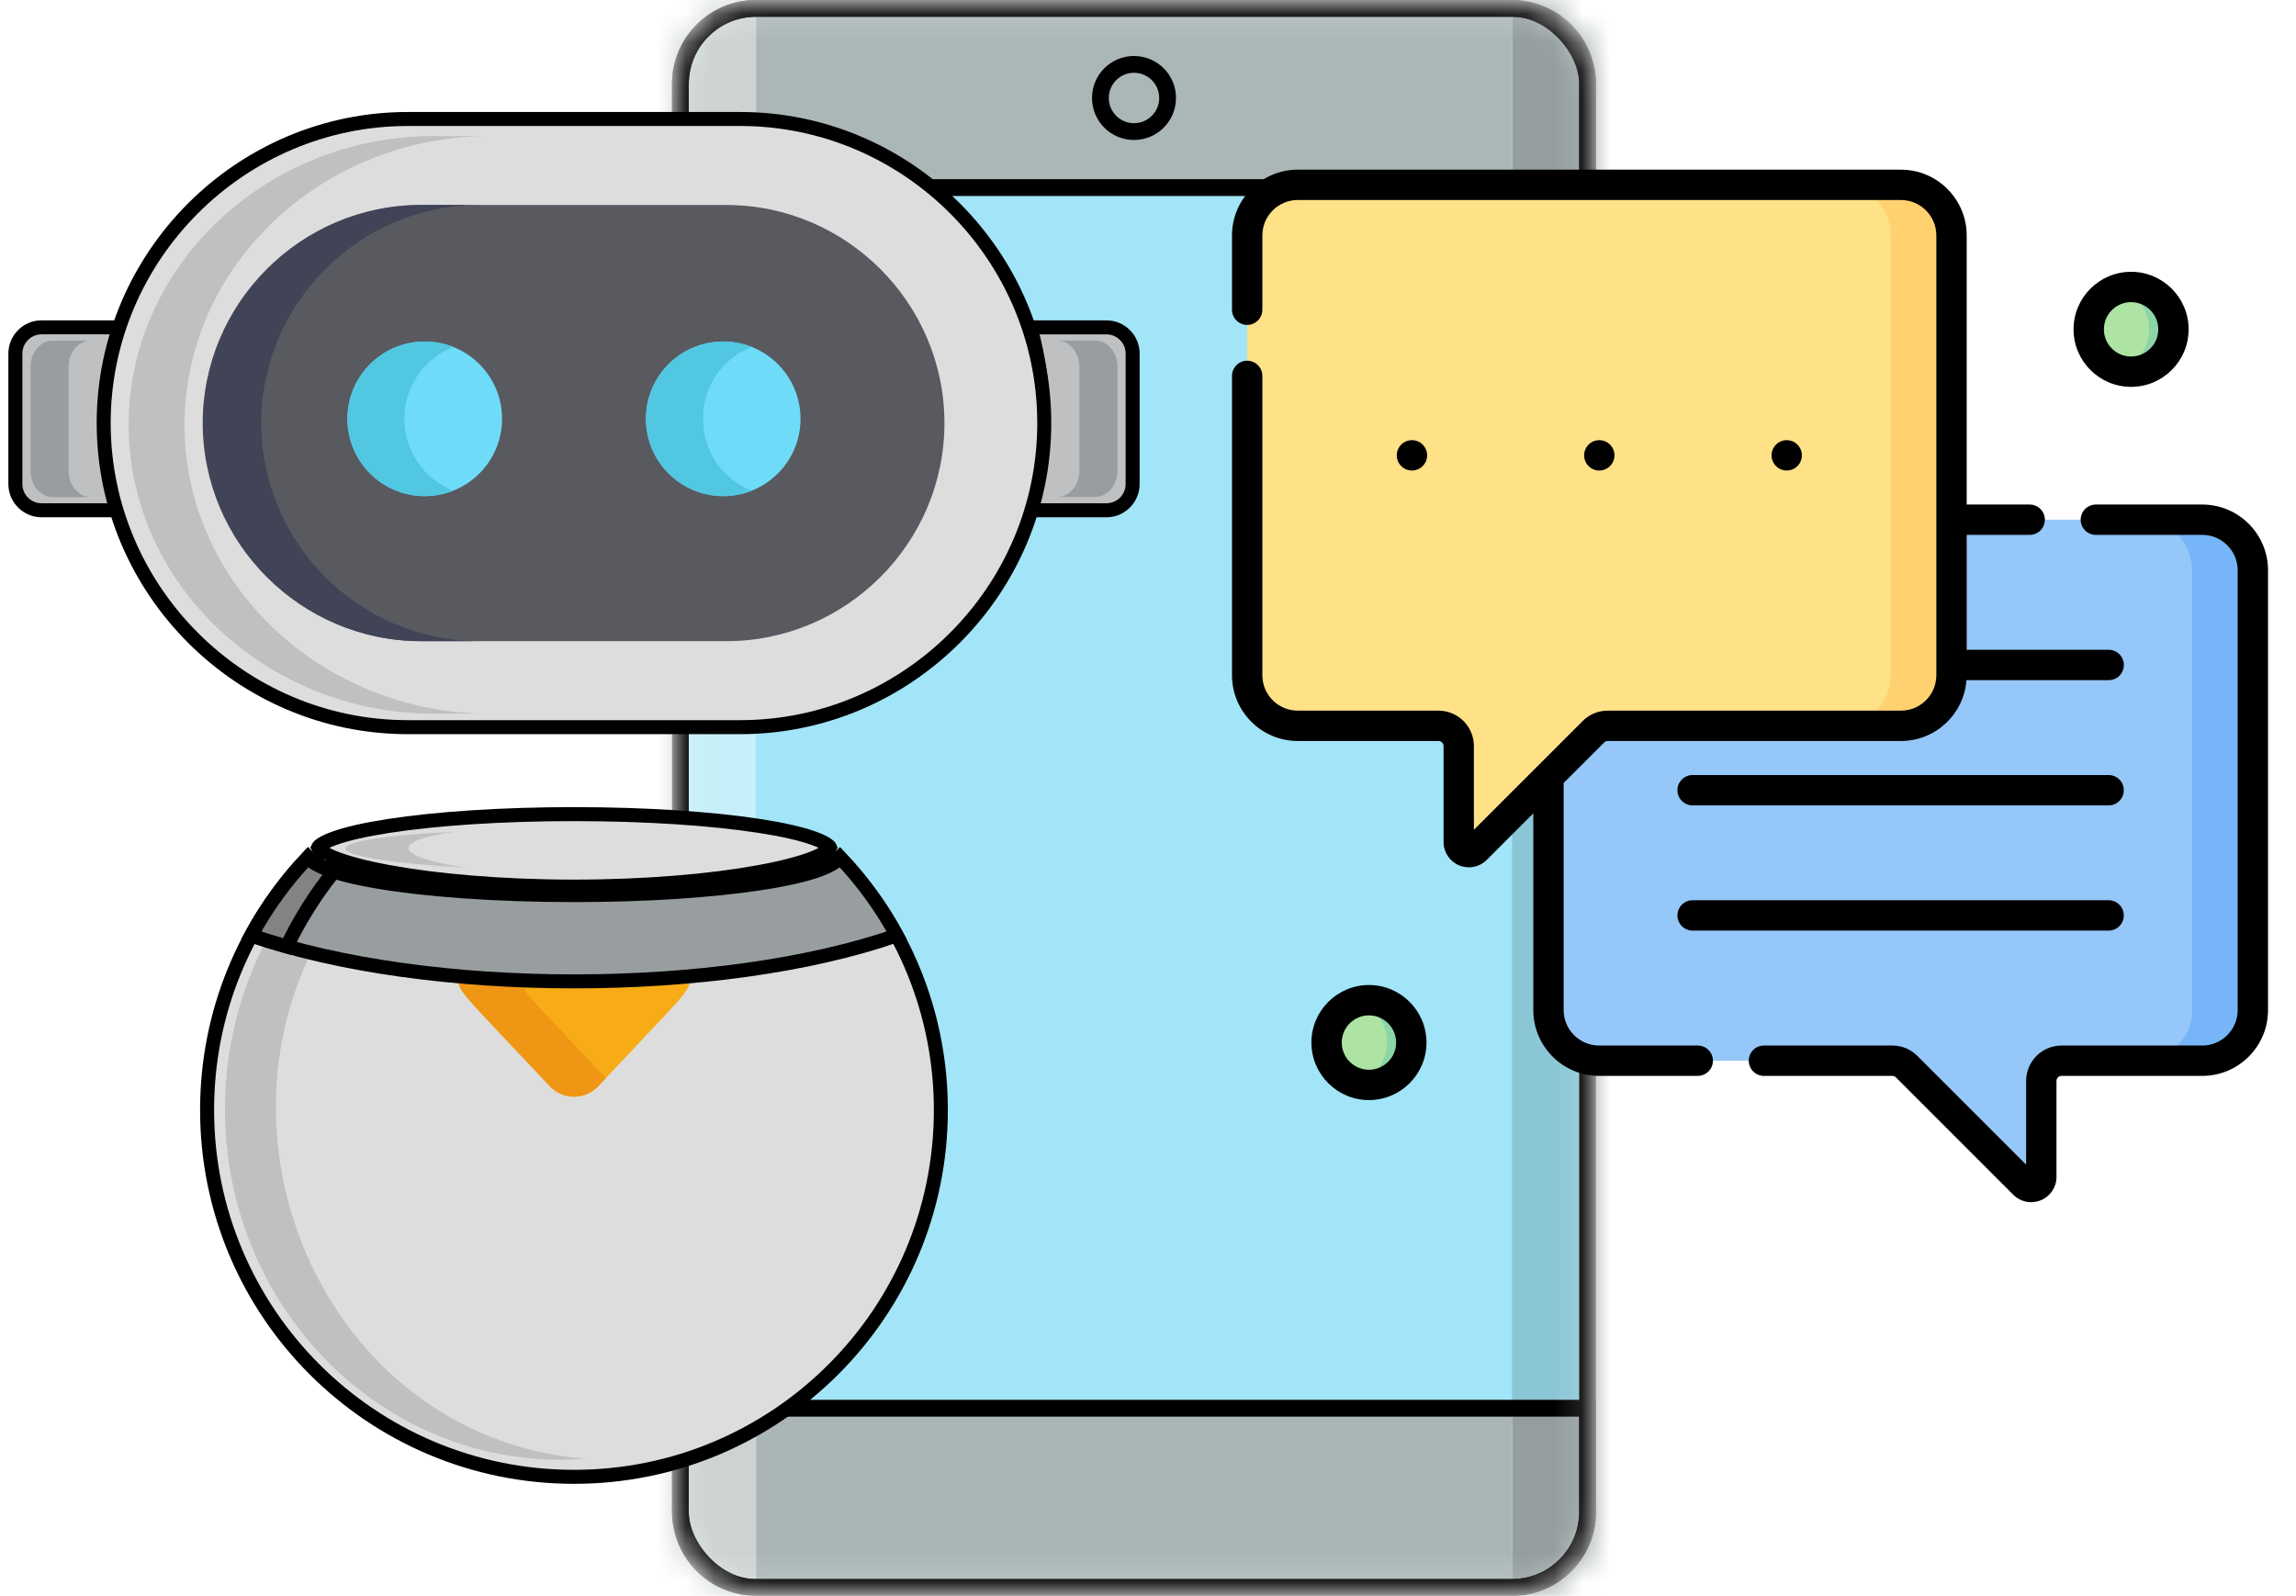 <svg width="82" height="57" viewBox="0 0 82 57" fill="none" xmlns="http://www.w3.org/2000/svg">
<mask id="mask0" mask-type="alpha" maskUnits="userSpaceOnUse" x="24" y="0" width="33" height="57">
<rect x="24.3" y="0.3" width="32.4" height="56.4" rx="2.7" fill="#C4C4C4" stroke="black" stroke-width="0.6"/>
</mask>
<g mask="url(#mask0)">
<rect x="-6" width="33" height="57" fill="#CDD3D3"/>
<rect x="54" width="33" height="57" fill="#949E9F"/>
<rect x="24" y="7" width="33" height="43" fill="#8BC6D6"/>
<rect x="27" y="7" width="27" height="43" fill="#A2E5F8"/>
<rect x="24" y="7" width="3" height="43" fill="#C7EFF9"/>
<rect x="27" width="27" height="7" fill="#ABB7B7"/>
<rect x="27" y="50" width="27" height="7" fill="#AAB6B6"/>
<rect x="24.3" y="0.3" width="32.4" height="56.4" rx="2.7" stroke="black" stroke-width="0.6"/>
<path d="M24.3 3C24.3 1.509 25.509 0.3 27 0.3H54C55.491 0.3 56.7 1.509 56.7 3V6.7H24.3V3Z" stroke="black" stroke-width="0.6"/>
<path d="M56.7 54C56.7 55.491 55.491 56.7 54 56.7L27 56.7C25.509 56.7 24.3 55.491 24.3 54L24.3 50.3L56.7 50.3L56.7 54Z" stroke="black" stroke-width="0.6"/>
<circle cx="40.5" cy="3.5" r="1.2" stroke="black" stroke-width="0.6"/>
</g>
<path d="M11.353 30.275C11.358 30.264 11.376 30.233 11.443 30.183C11.539 30.11 11.698 30.03 11.926 29.947C12.379 29.782 13.048 29.629 13.893 29.499C15.578 29.24 17.914 29.079 20.501 29.079C23.088 29.079 25.425 29.24 27.11 29.499C27.954 29.629 28.624 29.782 29.077 29.947C29.305 30.03 29.463 30.11 29.559 30.183C29.626 30.233 29.645 30.264 29.649 30.275C29.645 30.286 29.626 30.322 29.554 30.379C29.456 30.457 29.297 30.545 29.069 30.637C28.616 30.819 27.946 30.996 27.103 31.15C25.419 31.458 23.085 31.668 20.501 31.668C17.918 31.668 15.583 31.458 13.9 31.15C13.056 30.996 12.387 30.819 11.934 30.637C11.706 30.545 11.546 30.457 11.448 30.379C11.376 30.322 11.357 30.286 11.353 30.275Z" fill="#DDDDDD" stroke="black" stroke-width="0.5"/>
<path d="M1.482 11.692H4.292C3.617 13.817 3.589 16.095 4.2 18.226H1.482C0.969 18.226 0.549 17.805 0.549 17.293V12.626C0.549 12.113 0.969 11.692 1.482 11.692Z" fill="#BFC0C1" stroke="black" stroke-width="0.5"/>
<path d="M2.448 16.814V13.107C2.448 12.59 2.804 12.167 3.239 12.167H1.881C1.446 12.167 1.09 12.59 1.09 13.107V16.814C1.09 17.331 1.446 17.755 1.881 17.755H3.239C2.804 17.755 2.448 17.331 2.448 16.814Z" fill="#989DA0"/>
<path d="M39.518 18.226L36.708 18.226C37.383 16.102 37.411 13.823 36.8 11.693L39.518 11.693C40.031 11.693 40.451 12.113 40.451 12.626L40.451 17.293C40.451 17.805 40.031 18.226 39.518 18.226Z" fill="#BFC0C1" stroke="black" stroke-width="0.5"/>
<path d="M38.552 13.104L38.552 16.811C38.552 17.328 38.196 17.752 37.761 17.752L39.119 17.752C39.554 17.752 39.91 17.328 39.91 16.811L39.91 13.104C39.91 12.587 39.554 12.164 39.119 12.164L37.761 12.164C38.196 12.164 38.552 12.587 38.552 13.104Z" fill="#989DA0"/>
<path d="M16.229 29.704C10.573 30.003 11.398 30.692 16.632 30.993C14.241 30.626 13.748 30.084 16.229 29.704Z" fill="#BFC0C1"/>
<path d="M26.434 4.25C32.407 4.25 37.295 9.138 37.295 15.112C37.295 21.089 32.403 25.973 26.434 25.973H14.565C8.591 25.973 3.703 21.085 3.703 15.112C3.703 9.134 8.595 4.25 14.565 4.25H26.434Z" fill="#DDDDDD" stroke="black" stroke-width="0.5"/>
<path d="M6.59 15.175C6.59 9.502 11.495 4.86 17.49 4.86H15.496C9.511 4.86 4.596 9.492 4.596 15.175C4.596 20.849 9.501 25.491 15.497 25.491H17.49C11.495 25.491 6.59 20.849 6.59 15.175Z" fill="#BFC0C1"/>
<path d="M25.941 7.322C24.634 7.322 16.71 7.322 15.057 7.322C10.773 7.322 7.268 10.828 7.268 15.112C7.268 19.396 10.773 22.901 15.057 22.901C16.689 22.901 24.625 22.901 25.941 22.901C30.225 22.901 33.73 19.396 33.73 15.112C33.73 10.828 30.225 7.322 25.941 7.322Z" fill="#585A60"/>
<path d="M9.331 15.112C9.331 10.828 12.837 7.322 17.121 7.322H15.03C10.745 7.322 7.24 10.828 7.24 15.112C7.24 19.396 10.745 22.901 15.03 22.901H17.121C12.836 22.901 9.331 19.396 9.331 15.112Z" fill="#414356"/>
<path d="M15.169 17.72C16.694 17.72 17.93 16.484 17.93 14.959C17.93 13.434 16.694 12.198 15.169 12.198C13.644 12.198 12.408 13.434 12.408 14.959C12.408 16.484 13.644 17.72 15.169 17.72Z" fill="#6EDCF9"/>
<path d="M25.829 17.72C27.354 17.72 28.59 16.484 28.59 14.959C28.59 13.434 27.354 12.198 25.829 12.198C24.304 12.198 23.068 13.434 23.068 14.959C23.068 16.484 24.304 17.72 25.829 17.72Z" fill="#6EDCF9"/>
<path d="M14.442 14.96C14.442 13.794 15.165 12.798 16.187 12.393C15.872 12.269 15.53 12.2 15.171 12.2C13.646 12.2 12.41 13.435 12.41 14.96C12.41 16.485 13.646 17.721 15.171 17.721C15.53 17.721 15.872 17.652 16.187 17.527C15.165 17.122 14.442 16.126 14.442 14.96Z" fill="#52C7E2"/>
<path d="M26.849 12.392C26.535 12.268 26.192 12.198 25.833 12.198C24.308 12.198 23.072 13.434 23.072 14.959C23.072 16.906 25.038 18.243 26.849 17.526C24.528 16.606 24.529 13.312 26.849 12.392Z" fill="#52C7E2"/>
<path d="M10.992 30.631C11.098 30.753 11.251 30.85 11.415 30.931C11.844 31.142 12.53 31.324 13.392 31.475C15.125 31.779 17.657 31.971 20.5 31.971C23.104 31.971 25.467 31.808 27.184 31.544C28.041 31.413 28.748 31.254 29.246 31.073C29.494 30.983 29.705 30.882 29.858 30.766C29.91 30.727 29.961 30.682 30.006 30.631C32.235 32.98 33.602 36.153 33.602 39.647C33.602 46.883 27.736 52.75 20.5 52.75C13.263 52.75 7.396 46.883 7.396 39.647C7.396 36.154 8.764 32.98 10.992 30.631Z" fill="#DDDDDD" stroke="black" stroke-width="0.5"/>
<path d="M12.713 31.507C12.211 31.368 11.318 31.06 11.657 30.649C9.423 32.924 8.035 36.101 8.035 39.618C8.035 46.534 13.4 52.14 20.018 52.14C20.325 52.14 20.629 52.128 20.93 52.105C11.168 51.337 6.396 39.264 12.713 31.507Z" fill="#BFC0C1"/>
<path d="M16.35 34.933C16.401 35.466 16.417 35.365 19.664 38.827C20.124 39.287 20.877 39.287 21.337 38.827C24.585 35.364 24.601 35.466 24.652 34.933C21.973 35.172 19.097 35.178 16.35 34.933Z" fill="#F7AC16"/>
<path d="M18.642 35.078C17.86 35.048 17.094 34.999 16.35 34.933C16.401 35.466 16.417 35.365 19.664 38.827C20.124 39.287 20.877 39.287 21.337 38.827L21.635 38.51C18.691 35.37 18.736 35.499 18.642 35.078Z" fill="#EF9614"/>
<path d="M8.975 33.411C9.525 32.396 10.205 31.462 10.993 30.631C11.099 30.753 11.252 30.85 11.416 30.931C11.845 31.142 12.531 31.324 13.392 31.475C15.126 31.779 17.658 31.971 20.5 31.971C23.105 31.971 25.468 31.808 27.185 31.544C28.041 31.413 28.748 31.254 29.247 31.073C29.494 30.983 29.705 30.882 29.859 30.766C29.911 30.727 29.962 30.682 30.006 30.631C30.795 31.462 31.475 32.396 32.026 33.411C28.882 34.503 24.697 35.054 20.499 35.053C16.301 35.053 12.117 34.503 8.975 33.411Z" fill="#989DA0" stroke="black" stroke-width="0.5"/>
<path d="M11.924 31.131C11.266 31.95 10.7 32.848 10.243 33.807C9.799 33.682 9.374 33.55 8.973 33.411C9.533 32.38 10.22 31.445 10.992 30.63C11.078 30.729 11.19 30.806 11.295 30.866C11.481 30.973 11.71 31.061 11.924 31.131Z" fill="#838384" stroke="black" stroke-width="0.5"/>
<path d="M57.111 18.563H77.93C78.928 18.563 79.737 19.372 79.737 20.37V36.08C79.737 37.078 78.928 37.886 77.93 37.886H73.627C73.228 37.886 72.904 38.21 72.904 38.609V42.036C72.904 42.358 72.515 42.519 72.287 42.291L68.094 38.098C67.958 37.963 67.775 37.886 67.583 37.886H57.111C56.114 37.886 55.305 37.078 55.305 36.08V20.37C55.305 19.372 56.114 18.563 57.111 18.563Z" fill="#95C7F8"/>
<path d="M78.652 18.563H76.484C77.482 18.563 78.291 19.372 78.291 20.37V36.08C78.291 37.078 77.482 37.886 76.484 37.886H78.652C79.65 37.886 80.459 37.078 80.459 36.08V20.37C80.459 19.372 79.65 18.563 78.652 18.563Z" fill="#75B5F8"/>
<path d="M67.168 6.602H46.35C45.352 6.602 44.543 7.411 44.543 8.409V24.119C44.543 25.116 45.352 25.925 46.35 25.925H51.376C51.775 25.925 52.099 26.249 52.099 26.648V30.075C52.099 30.397 52.488 30.558 52.715 30.33L56.909 26.137C57.044 26.001 57.228 25.925 57.42 25.925H67.168C68.166 25.925 68.975 25.116 68.975 24.119V8.409C68.975 7.411 68.166 6.602 67.168 6.602Z" fill="#FFE187"/>
<path d="M67.891 6.602H65.723C66.72 6.602 67.529 7.411 67.529 8.409V24.119C67.529 25.116 66.72 25.925 65.723 25.925H67.891C68.888 25.925 69.697 25.116 69.697 24.119V8.409C69.697 7.411 68.888 6.602 67.891 6.602Z" fill="#FFD26F"/>
<path d="M47.379 37.237C47.379 37.922 47.834 38.501 48.458 38.687C48.596 38.728 48.741 38.678 48.892 38.678C49.727 38.678 50.333 38.073 50.333 37.237C50.333 36.402 49.727 35.797 48.892 35.797C48.741 35.797 48.596 35.747 48.458 35.788C47.834 35.974 47.379 36.553 47.379 37.237Z" fill="#ADE4A4"/>
<path d="M48.893 35.725C48.742 35.725 48.596 35.747 48.459 35.788C49.083 35.975 49.538 36.553 49.538 37.238C49.538 37.922 49.083 38.5 48.459 38.687C48.596 38.728 48.742 38.751 48.893 38.751C49.728 38.751 50.406 38.073 50.406 37.238C50.406 36.402 49.728 35.725 48.893 35.725Z" fill="#8BD5A7"/>
<path d="M74.598 11.762C74.598 12.447 75.053 13.026 75.677 13.212C75.814 13.253 75.96 13.203 76.111 13.203C76.946 13.203 77.551 12.598 77.551 11.762C77.551 10.927 76.946 10.322 76.111 10.322C75.96 10.322 75.814 10.271 75.677 10.312C75.053 10.499 74.598 11.078 74.598 11.762Z" fill="#ADE4A4"/>
<path d="M76.109 10.249C75.959 10.249 75.813 10.272 75.676 10.313C76.3 10.5 76.755 11.078 76.755 11.762C76.755 12.447 76.3 13.025 75.676 13.212C75.813 13.253 75.959 13.275 76.109 13.275C76.945 13.275 77.622 12.598 77.622 11.762C77.622 10.927 76.945 10.249 76.109 10.249Z" fill="#8BD5A7"/>
<path d="M75.308 27.683H60.45C60.151 27.683 59.908 27.925 59.908 28.225C59.908 28.524 60.151 28.767 60.45 28.767H75.308C75.608 28.767 75.85 28.524 75.85 28.225C75.85 27.925 75.608 27.683 75.308 27.683Z" fill="black"/>
<path d="M75.308 32.155H60.45C60.151 32.155 59.908 32.398 59.908 32.697C59.908 32.997 60.151 33.239 60.45 33.239H75.308C75.608 33.239 75.85 32.997 75.85 32.697C75.85 32.398 75.608 32.155 75.308 32.155Z" fill="black"/>
<path d="M50.969 16.264C50.969 15.965 50.726 15.722 50.427 15.722C50.127 15.722 49.885 15.965 49.885 16.264C49.885 16.563 50.127 16.806 50.427 16.806C50.726 16.806 50.969 16.563 50.969 16.264Z" fill="black"/>
<path d="M57.66 16.264C57.66 15.965 57.417 15.722 57.118 15.722C56.819 15.722 56.576 15.965 56.576 16.264C56.576 16.563 56.819 16.806 57.118 16.806C57.418 16.806 57.66 16.563 57.66 16.264Z" fill="black"/>
<path d="M64.353 16.264C64.353 15.965 64.111 15.722 63.812 15.722C63.512 15.722 63.27 15.965 63.27 16.264C63.27 16.563 63.512 16.806 63.812 16.806C64.111 16.806 64.353 16.563 64.353 16.264Z" fill="black"/>
<path d="M48.891 35.183C47.758 35.183 46.836 36.105 46.836 37.238C46.836 38.371 47.758 39.293 48.891 39.293C50.024 39.293 50.946 38.371 50.946 37.238C50.946 36.105 50.024 35.183 48.891 35.183ZM48.891 38.209C48.355 38.209 47.92 37.773 47.92 37.238C47.92 36.703 48.355 36.267 48.891 36.267C49.426 36.267 49.862 36.703 49.862 37.238C49.862 37.773 49.426 38.209 48.891 38.209Z" fill="black"/>
<path d="M76.11 13.818C77.243 13.818 78.165 12.896 78.165 11.763C78.165 10.63 77.243 9.708 76.11 9.708C74.977 9.708 74.055 10.63 74.055 11.763C74.055 12.896 74.977 13.818 76.11 13.818ZM76.11 10.792C76.645 10.792 77.081 11.227 77.081 11.763C77.081 12.298 76.645 12.734 76.11 12.734C75.574 12.734 75.139 12.298 75.139 11.763C75.139 11.227 75.574 10.792 76.11 10.792Z" fill="black"/>
<path d="M60.634 37.344H57.11C56.413 37.344 55.845 36.777 55.845 36.08V27.973C55.845 27.971 55.845 27.969 55.845 27.966L57.291 26.52C57.325 26.486 57.37 26.467 57.419 26.467H67.89C69.126 26.467 70.141 25.508 70.231 24.294H75.31C75.609 24.294 75.852 24.052 75.852 23.753C75.852 23.453 75.609 23.21 75.31 23.21H70.239V19.105H72.489C72.788 19.105 73.031 18.863 73.031 18.563C73.031 18.264 72.788 18.021 72.489 18.021H70.239V8.409C70.239 7.114 69.185 6.06 67.89 6.06H46.349C45.054 6.06 44 7.114 44 8.409V11.064C44 11.363 44.243 11.606 44.542 11.606C44.841 11.606 45.084 11.363 45.084 11.064V8.409C45.084 7.712 45.651 7.144 46.349 7.144H67.89C68.588 7.144 69.155 7.712 69.155 8.409V24.119C69.155 24.816 68.588 25.383 67.89 25.383H57.419C57.081 25.383 56.763 25.515 56.525 25.754L52.639 29.639V26.648C52.639 25.951 52.072 25.383 51.375 25.383H46.349C45.651 25.383 45.084 24.816 45.084 24.119V13.426C45.084 13.127 44.841 12.884 44.542 12.884C44.243 12.884 44 13.127 44 13.426V24.119C44 25.414 45.054 26.467 46.349 26.467H51.375C51.474 26.467 51.556 26.549 51.556 26.648V30.075C51.556 30.442 51.775 30.769 52.113 30.91C52.226 30.956 52.343 30.979 52.46 30.979C52.694 30.979 52.924 30.887 53.098 30.714L54.761 29.05V36.08C54.761 37.375 55.815 38.428 57.11 38.428H60.634C60.933 38.428 61.176 38.186 61.176 37.886C61.176 37.587 60.933 37.344 60.634 37.344Z" fill="black"/>
<path d="M78.653 18.021H74.852C74.553 18.021 74.31 18.264 74.31 18.564C74.31 18.863 74.553 19.105 74.852 19.105H78.653C79.35 19.105 79.917 19.673 79.917 20.37V36.08C79.917 36.777 79.35 37.345 78.653 37.345H73.626C72.929 37.345 72.362 37.912 72.362 38.609V41.6L68.477 37.715C68.238 37.476 67.92 37.345 67.582 37.345H62.997C62.698 37.345 62.455 37.587 62.455 37.887C62.455 38.186 62.698 38.429 62.997 38.429H67.582C67.631 38.429 67.676 38.447 67.71 38.481L71.903 42.675C72.077 42.848 72.307 42.94 72.541 42.94C72.658 42.94 72.775 42.917 72.888 42.871C73.227 42.73 73.446 42.403 73.446 42.036V38.609C73.446 38.51 73.527 38.429 73.626 38.429H78.653C79.948 38.429 81.001 37.375 81.001 36.08V20.37C81.001 19.075 79.948 18.021 78.653 18.021Z" fill="black"/>
</svg>
